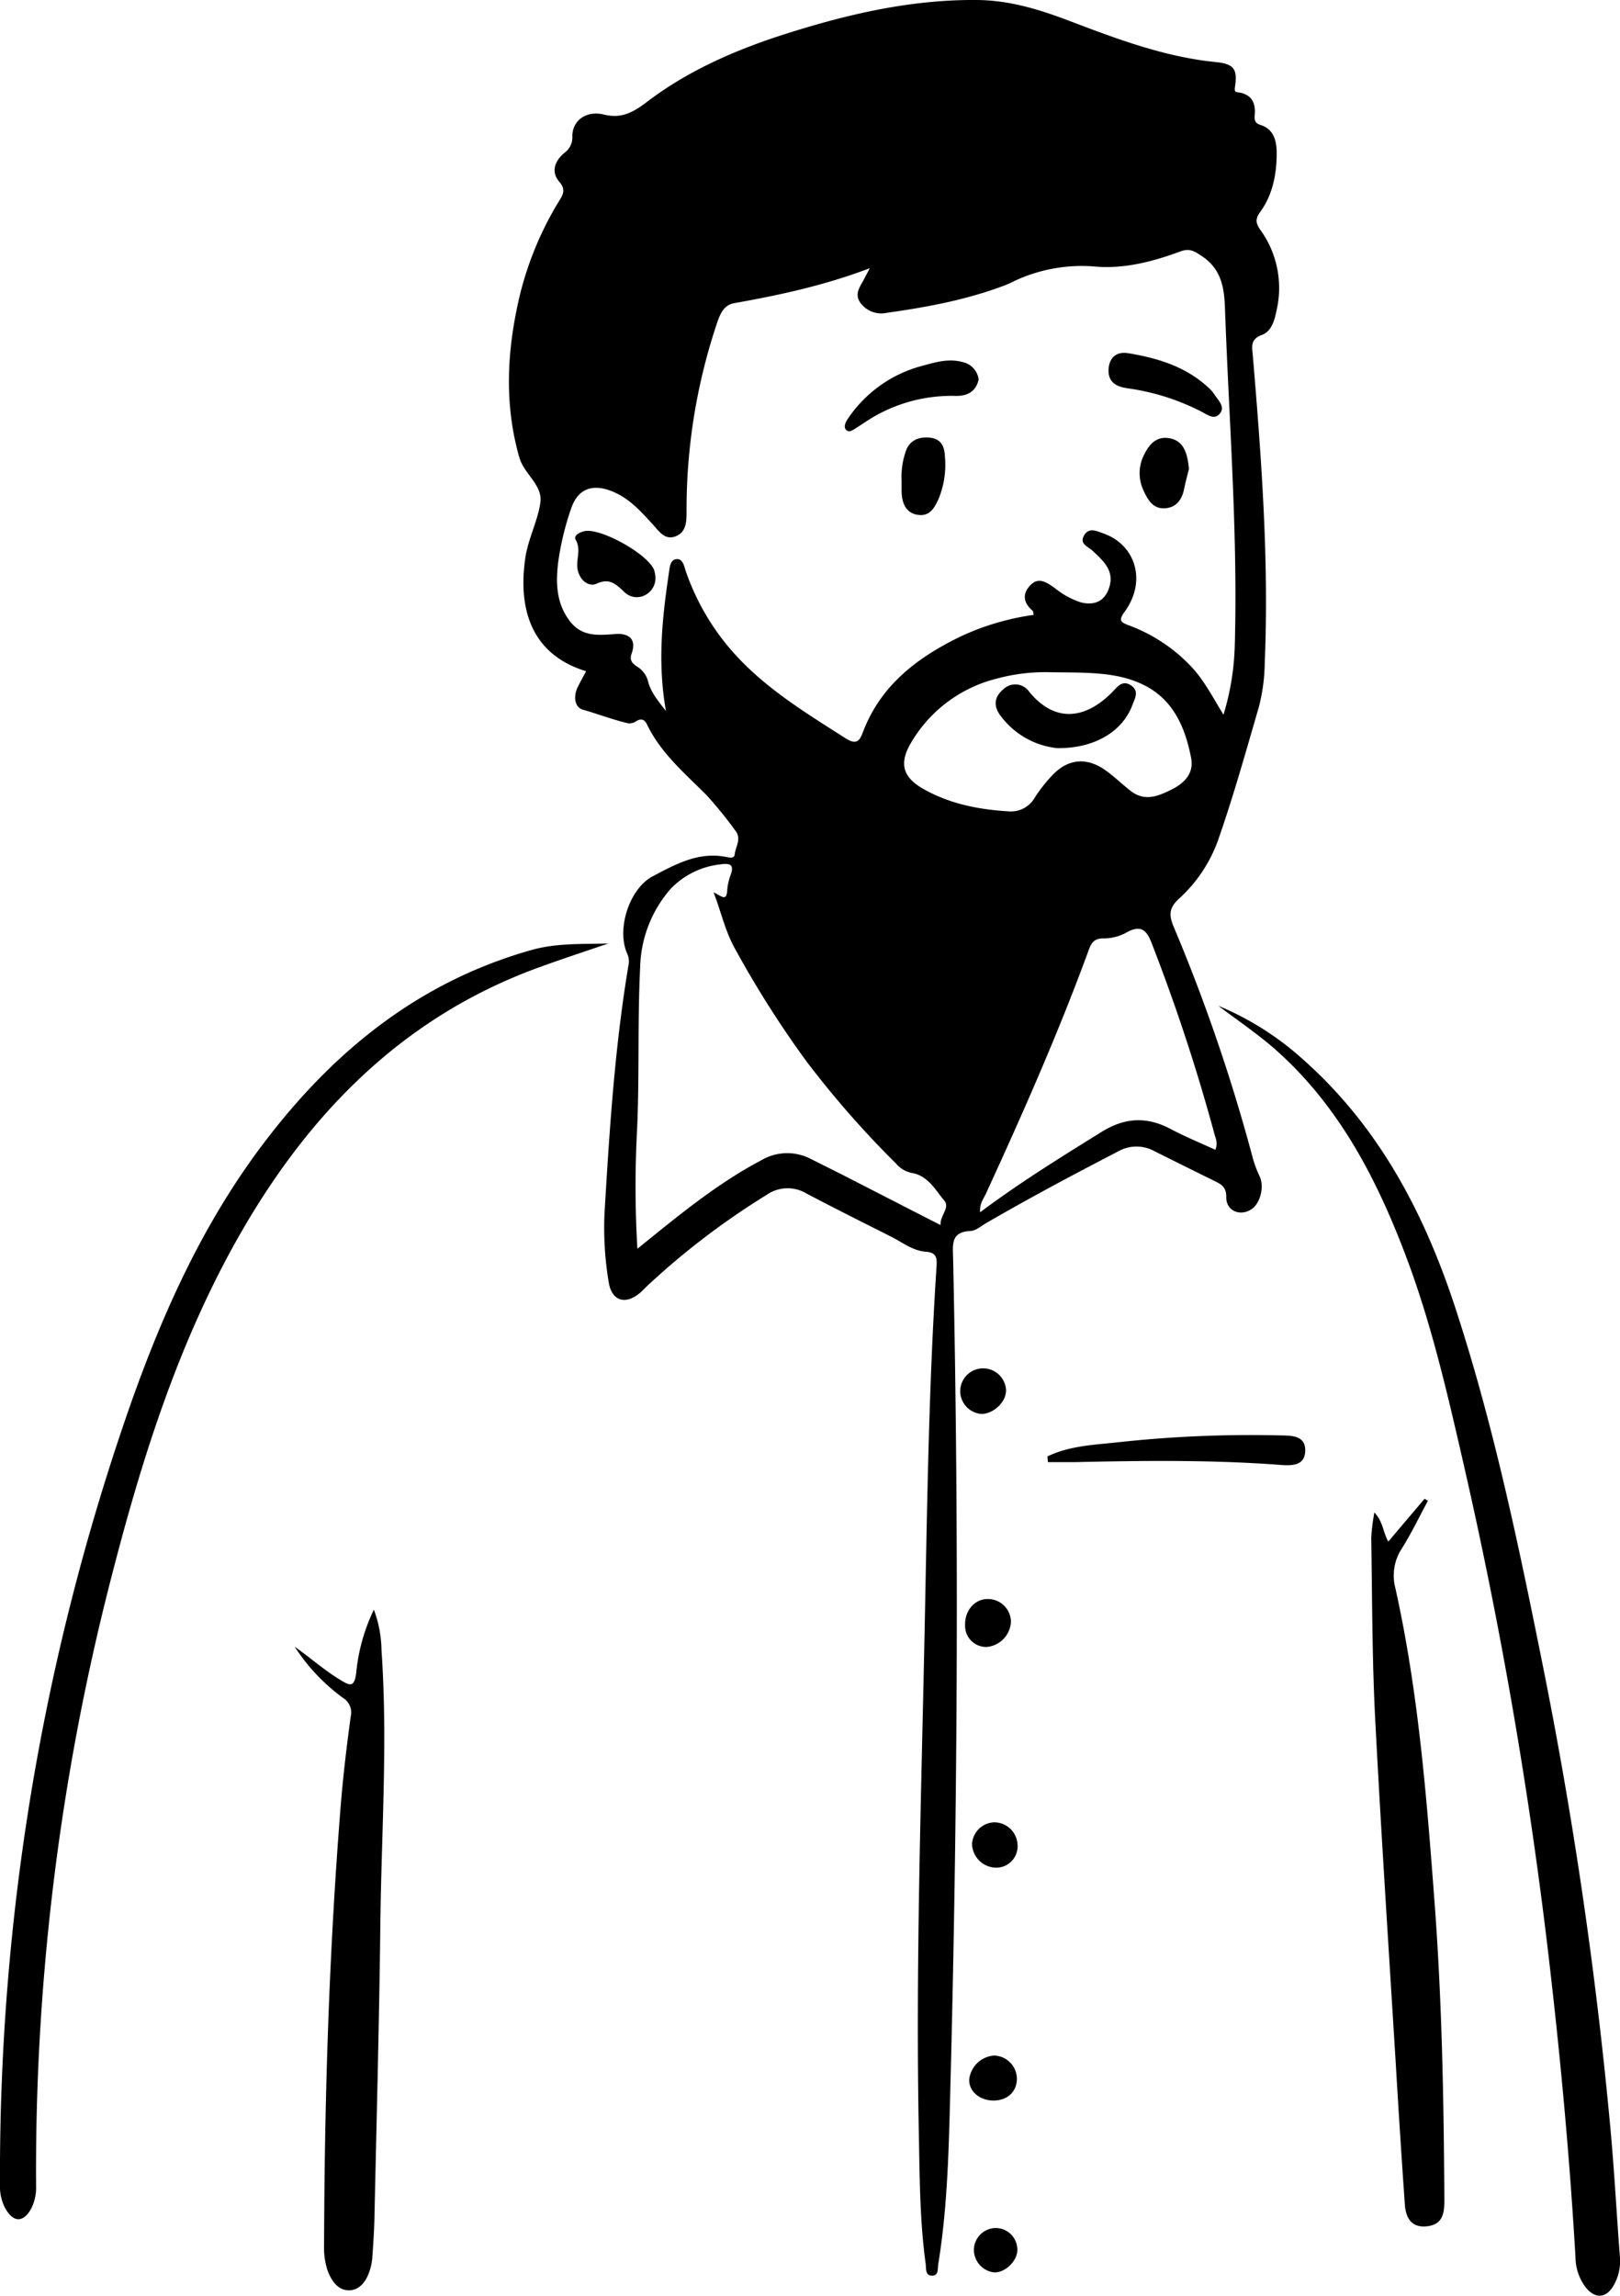<svg xmlns="http://www.w3.org/2000/svg" viewBox="0 0 331.22 469.21"><title>gabrielebarletta</title><g id="Livello_2" data-name="Livello 2"><g id="Livello_1-2" data-name="Livello 1"><g id="GiyioP.tif"><path d="M119.84,137.19c-12.29-3.74-13.92-14.38-12.3-24a1.57,1.57,0,0,1,.08-.31c.72-3.47,2.38-6.74,2.86-10.16.51-3.57-3.32-5.81-4.29-9.19-2.87-10-2.63-20.08-.57-30.17A67.6,67.6,0,0,1,114.36,41c.81-1.3,1.33-2.29,0-3.84-1.79-2.09-.89-4.28,1-5.89a3.91,3.91,0,0,0,1.66-3.46c0-3.06,2.73-5.29,6.42-4.4,4,1,6.49-.79,9.39-3,7.78-5.81,16.6-9.75,25.75-12.82C172,3.2,185.52-.12,199.76,0c6.58.06,12.62,1.9,18.59,4.16,9.81,3.72,19.58,7.45,30.14,8.52,3.84.38,4.56,1.42,4,5.14-.16,1.07.24,1,.88,1.08,2.45.45,3.35,2,3.18,4.4-.07,1-.17,1.82,1.15,2.23,2.72.85,3.3,3.22,3.33,5.65,0,4.35-.78,8.56-3.38,12.16-1,1.38-.94,2.23,0,3.59a20.28,20.28,0,0,1,3.36,16.47c-.4,2-1,4.32-3,5.05-2.49.91-2,2.52-1.86,4.29,1.76,20.92,3.32,41.85,2.43,62.87a37.27,37.27,0,0,1-1.2,8.89c-2.67,9.18-5.24,18.39-8.4,27.4a29.7,29.7,0,0,1-8,11.85c-2,1.87-2,3.33-1,5.7A361,361,0,0,1,256,236.16a22.85,22.85,0,0,0,1.51,4.2c1.05,2.1.21,5.69-1.79,6.89-2.34,1.4-5.09.13-5-2.62,0-1.84-.82-2.46-2.1-3.1q-6.33-3.12-12.64-6.27a7.59,7.59,0,0,0-7.36.07c-9.12,4.72-18.18,9.54-27.07,14.7-1,.59-2.06,1.52-3.12,1.57-4.1.18-3.62,2.81-3.56,5.64,1.27,58.27.88,116.54-.7,174.8-.28,10.26-.68,20.56-2.34,30.73-.14.9.1,2.27-1.15,2.34-1.57.09-1.3-1.51-1.42-2.42-1.2-8.72-1.22-17.53-1.39-26.3-.68-34,.45-67.9,1.15-101.85.53-25.27.81-50.55,2.47-75.79.11-1.78-.12-2.76-2.18-2.91-2.75-.2-4.92-2-7.29-3.17-5.74-2.89-11.48-5.76-17.16-8.75a7.49,7.49,0,0,0-8.14.31,155.19,155.19,0,0,0-24.24,18.45c-.55.51-1.05,1.07-1.62,1.56-3,2.55-5.82,1.66-6.41-2.2a67.15,67.15,0,0,1-.85-14.09c1-16.88,2.08-33.75,4.86-50.47a3.92,3.92,0,0,0-.18-2.47c-2.31-4.94.33-13.35,5.18-15.91s9.5-5.11,15.2-3.91c.65.14,1.49.24,1.56-.58.16-1.61,1.48-3.16.1-4.88a86,86,0,0,0-5.87-7.22c-4.45-4.46-9.33-8.57-12.15-14.41-.53-1.09-1.23-1.33-2.3-.65a2.34,2.34,0,0,1-1.53.39c-3.17-.73-6.21-1.91-9.33-2.8-1.64-.47-1.93-2.7-1.07-4.49C118.56,139.5,119.15,138.48,119.84,137.19Zm16.32,8.14c-1.77-10-.75-19.08.59-28.16.17-1.18.24-2.69,1.47-2.88,1.42-.2,1.65,1.43,2,2.48A49.19,49.19,0,0,0,148,131.05c6.75,8.59,15.89,14.11,24.89,19.85,2.09,1.33,2.82.67,3.5-1.16,3.67-9.78,11.34-15.5,20.33-19.8a52.15,52.15,0,0,1,14.6-4.26c-.08-.45-.05-.72-.16-.82-1.87-1.59-2.25-3.39-.51-5.23s3.46-.51,5.07.6a16.13,16.13,0,0,0,5.29,2.89c2.78.69,4.88-.26,5.76-3,1.15-3.51-1.24-5.54-3.42-7.58-1-.9-2.75-1.4-1.65-3.2,1-1.6,2.55-.78,3.77-.36,6.75,2.31,9,9.79,4.51,16-1.48,2-.71,2.24,1,2.9a33.57,33.57,0,0,1,12.86,8.67c2.47,2.74,4.14,6,6.31,9.53a53.31,53.31,0,0,0,2.31-14.21c.64-22.92-1.18-45.78-2-68.66-.14-4.17-.62-8.1-4.67-10.82-1.59-1.07-2.56-1.7-4.44-1-5.65,2.08-11.54,3.63-17.55,3.08a32.42,32.42,0,0,0-17.29,3.4l-.88.38c-7.84,3-16,4.52-24.27,5.68a5.31,5.31,0,0,1-5.42-2c-1.39-1.91,0-3.42.78-5,.26-.52.55-1,1.11-2.11-9.35,3.55-18.5,5.5-27.74,7.15-2,.37-2.78,2-3.41,3.82a119.69,119.69,0,0,0-6.31,38.72c0,2,0,4.33-2.35,5.15-2.13.75-3.32-1.13-4.5-2.42-2.47-2.68-4.83-5.4-8.36-6.81-4-1.62-7-.58-8.4,3.53a57.71,57.71,0,0,0-2.58,10.56c-.58,4.35-.56,8.77,2.43,12.56,2.54,3.19,5.88,2.73,9.35,2.5,2.51-.16,4.27,1,3.18,4-.49,1.35.13,2,1.08,2.64a5,5,0,0,1,2.27,3C133,141.33,134.34,143,136.16,145.33Zm-5.84,109.9,3.87-3.13c6.83-5.5,13.74-10.9,21.54-15a10.41,10.41,0,0,1,9.84-.33c2,1,4,2,6,3,6.82,3.48,13.63,7,20.74,10.62-.17-1.94,2-3.55.75-5-1.85-2.23-3.36-5.13-6.67-5.66a5.74,5.74,0,0,1-3.22-1.94A198.19,198.19,0,0,1,164.94,217a208.14,208.14,0,0,1-14.61-23c-2.08-3.67-2.82-7.45-4.43-11.6,1.46.61,2.63,2,2.78-.35a11.15,11.15,0,0,1,.67-3.13c.86-2.27-.14-2.53-2.08-2.25a16.52,16.52,0,0,0-10.15,5,25.18,25.18,0,0,0-6.23,15.93c-.56,11.09-.13,22.25-.64,33.38A214.94,214.94,0,0,0,130.32,255.23ZM248.48,235c.62-1.44,0-2.41-.23-3.42a386.82,386.82,0,0,0-12.47-38c-1.08-2.88-2-5-5.62-2.9a9.69,9.69,0,0,1-4.63,1.12c-1.92,0-2.48,1.05-3,2.56-6.18,16.86-13.44,33.27-20.94,49.58-.51,1.1-1.37,2.15-1.19,3.83,8-6,16.4-11.19,24.74-16.37,4.78-3,9.29-3.25,14.2-.65C242.29,232.31,245.41,233.6,248.48,235ZM214.8,137.4a37.76,37.76,0,0,0-11,1.3,28.18,28.18,0,0,0-17.51,13.07c-2.5,4.21-1.77,7.06,2.48,9.47,5.41,3.07,11.36,4.23,17.47,4.59a5.61,5.61,0,0,0,5.34-2.83,29.4,29.4,0,0,1,3.34-4.29c3.24-3.62,7.17-4.08,11.12-1.26,1.82,1.29,3.42,2.88,5.2,4.25,2.86,2.2,5.65,1,8.38-.37s4.48-3.42,3.92-6.37c-1.15-6-3.45-11.62-9.19-14.7C228.78,137.29,222.58,137.49,214.8,137.4Z"/><path d="M124.41,192.83c-4.71,1.59-9.44,3.16-14.13,4.86-27.47,9.95-46.63,29.31-60.88,54-13.21,22.91-20.9,48-27.33,73.42A485.14,485.14,0,0,0,7.38,447.19c0,3.32-1.82,6.46-3.68,6.39S0,450.22,0,447.09a481.16,481.16,0,0,1,3-56.41,473.4,473.4,0,0,1,22-98.74c7-20.74,15.6-40.78,29-58.4,14.19-18.72,31.69-32.92,54.74-39.39C113.88,192.71,119.11,193,124.41,192.83Z"/><path d="M249.09,205.57a60.25,60.25,0,0,1,17.36,11c15.72,13.94,25,31.86,31.34,51.47,7.88,24.25,13,49.19,18,74.14A902,902,0,0,1,329.1,433.3c.9,9.27,1.38,18.58,2.09,27.86a10,10,0,0,1-1.39,6.16c-1.48,2.4-3.65,2.52-5.49.32a10.32,10.32,0,0,1-2.19-6.25c-1.13-19.46-2.89-38.86-5.11-58.22A941.9,941.9,0,0,0,299.37,299.8c-3.37-14.7-6.71-29.41-12.1-43.54-6.08-15.95-13.9-30.83-27.09-42.26C256.67,211,252.8,208.38,249.09,205.57Z"/><path d="M60.25,336.56c3.14,2.22,6,4.76,9.26,6.75,1.93,1.17,2.92,1.77,3.32-1.38A37.87,37.87,0,0,1,76.44,329,24.39,24.39,0,0,1,78,337.27c1.29,18.52,0,37-.23,55.55-.23,20.24-.78,40.47-1.22,60.7-.06,2.67-.25,5.35-.44,8a11.31,11.31,0,0,1-.5,2.5c-.68,2.2-2.1,4.17-4.39,4.09s-3.57-2.14-4.31-4.26a15,15,0,0,1-.65-5.08c.09-29.77,1-59.52,3.36-89.21.5-6.28,1.24-12.56,2.1-18.81A3.5,3.5,0,0,0,70.09,347,39.32,39.32,0,0,1,60.25,336.56Z"/><path d="M281,309.13c1.83,1.93,1.73,4,2.85,5.95l7.41-8.75.69.41c-1.76,3.26-3.37,6.62-5.34,9.76a10.08,10.08,0,0,0-1.3,8.17c4.7,21.15,6.38,42.69,8,64.23,1.52,20.19,1.88,40.41,2,60.64,0,2.58-.17,5.09-3.51,5.48-2.79.33-4.34-1.16-4.57-4.46q-1-14.25-1.84-28.51c-1.45-23.6-3-47.2-4.23-70.81-.63-12.29-.6-24.61-.8-36.91A40.73,40.73,0,0,1,281,309.13Z"/><path d="M214.16,297.67c4.57-2.2,9.61-2.36,14.52-2.9a250.51,250.51,0,0,1,32.64-1.4c2.41.06,5.64-.18,5.54,3.18s-3.28,3-5.73,2.81c-13.76-1-27.54-.83-41.32-.52-1.86,0-3.71,0-5.56,0Z"/><path d="M206.69,331.43a5.42,5.42,0,0,1-5,5.19,4.32,4.32,0,0,1-4.37-4.48c-.08-3,2-5.37,4.69-5.32A4.7,4.7,0,0,1,206.69,331.43Z"/><path d="M207.91,424.82c0,2.7-1.92,4.48-4.75,4.5s-5.06-1.85-5-4.27a5.51,5.51,0,0,1,5.06-4.92A4.78,4.78,0,0,1,207.91,424.82Z"/><path d="M203.74,381.73a5,5,0,0,1-5-4.79,4.7,4.7,0,0,1,4.55-4.48,4.79,4.79,0,0,1,4.76,4.63A4.38,4.38,0,0,1,203.74,381.73Z"/><path d="M200.74,289a4.7,4.7,0,0,1-4.42-4.6,4.69,4.69,0,0,1,9.37-.34C205.78,286.42,203.31,288.89,200.74,289Z"/><path d="M208,459.84c0,2.35-2.58,4.76-4.83,4.6a4.67,4.67,0,0,1-4.05-4.57,4.51,4.51,0,0,1,4.45-4.49A4.43,4.43,0,0,1,208,459.84Z"/><path d="M200.09,77.55c-.54,2.48-2.3,3.41-4.68,3.37a31.78,31.78,0,0,0-16.31,4c-1.41.78-2.72,1.71-4.07,2.57-.63.39-1.38,1-2,.41s-.18-1.57.3-2.28a26.4,26.4,0,0,1,15.34-10.88c2.65-.73,5.33-1.52,8.17-.73A4.18,4.18,0,0,1,200.09,77.55Z"/><path d="M134,117.83a3.89,3.89,0,0,1-2.24,3.87,3.6,3.6,0,0,1-4.16-.75c-1.64-1.48-2.87-2.9-5.61-1.66-1.64.75-3.46-.72-3.88-2.84s.79-4-.41-6.14c-.49-.84.8-1.54,1.81-1.75,3.33-.7,13.07,4.74,14.25,8A6.71,6.71,0,0,1,134,117.83Z"/><path d="M226.65,75.5c.14-2.52,1.76-3.7,4-3.31,6.12,1,12,2.79,16.68,7.28a7,7,0,0,1,1,1.21c.78,1.21,2.29,2.5,1,3.94-1.13,1.27-2.59.06-3.74-.51a46.9,46.9,0,0,0-14.8-4.71C228.77,79.12,226.52,78.51,226.65,75.5Z"/><path d="M184.34,98.32a15.88,15.88,0,0,1,.74-5.73c.66-2.38,2.46-3.34,4.89-3.15s3.14,1.74,3.23,3.93a18.32,18.32,0,0,1-1.22,8.4c-.88,2-1.84,3.82-4.31,3.46s-3.27-2.41-3.33-4.73C184.33,99.86,184.34,99.22,184.34,98.32Z"/><path d="M243.09,95.83c-.26,1.07-.69,2.61-1,4.16-.46,2.24-1.68,3.8-4,3.9s-3.35-1.64-4.18-3.41a8.3,8.3,0,0,1-.31-6.85c1-2.25,2.42-4.56,5.43-4.07S242.78,92.65,243.09,95.83Z"/><path d="M216.14,152.91a16.58,16.58,0,0,1-11.54-6.58c-1.55-2-1.3-3.9.48-5.39a3.48,3.48,0,0,1,5.37.47c5.46,6.66,11.8,5.34,17,0,1-1,2-2.51,3.78-1.33s.76,2.74.28,4.06C229.53,149.44,223.87,153,216.14,152.91Z"/></g></g></g></svg>